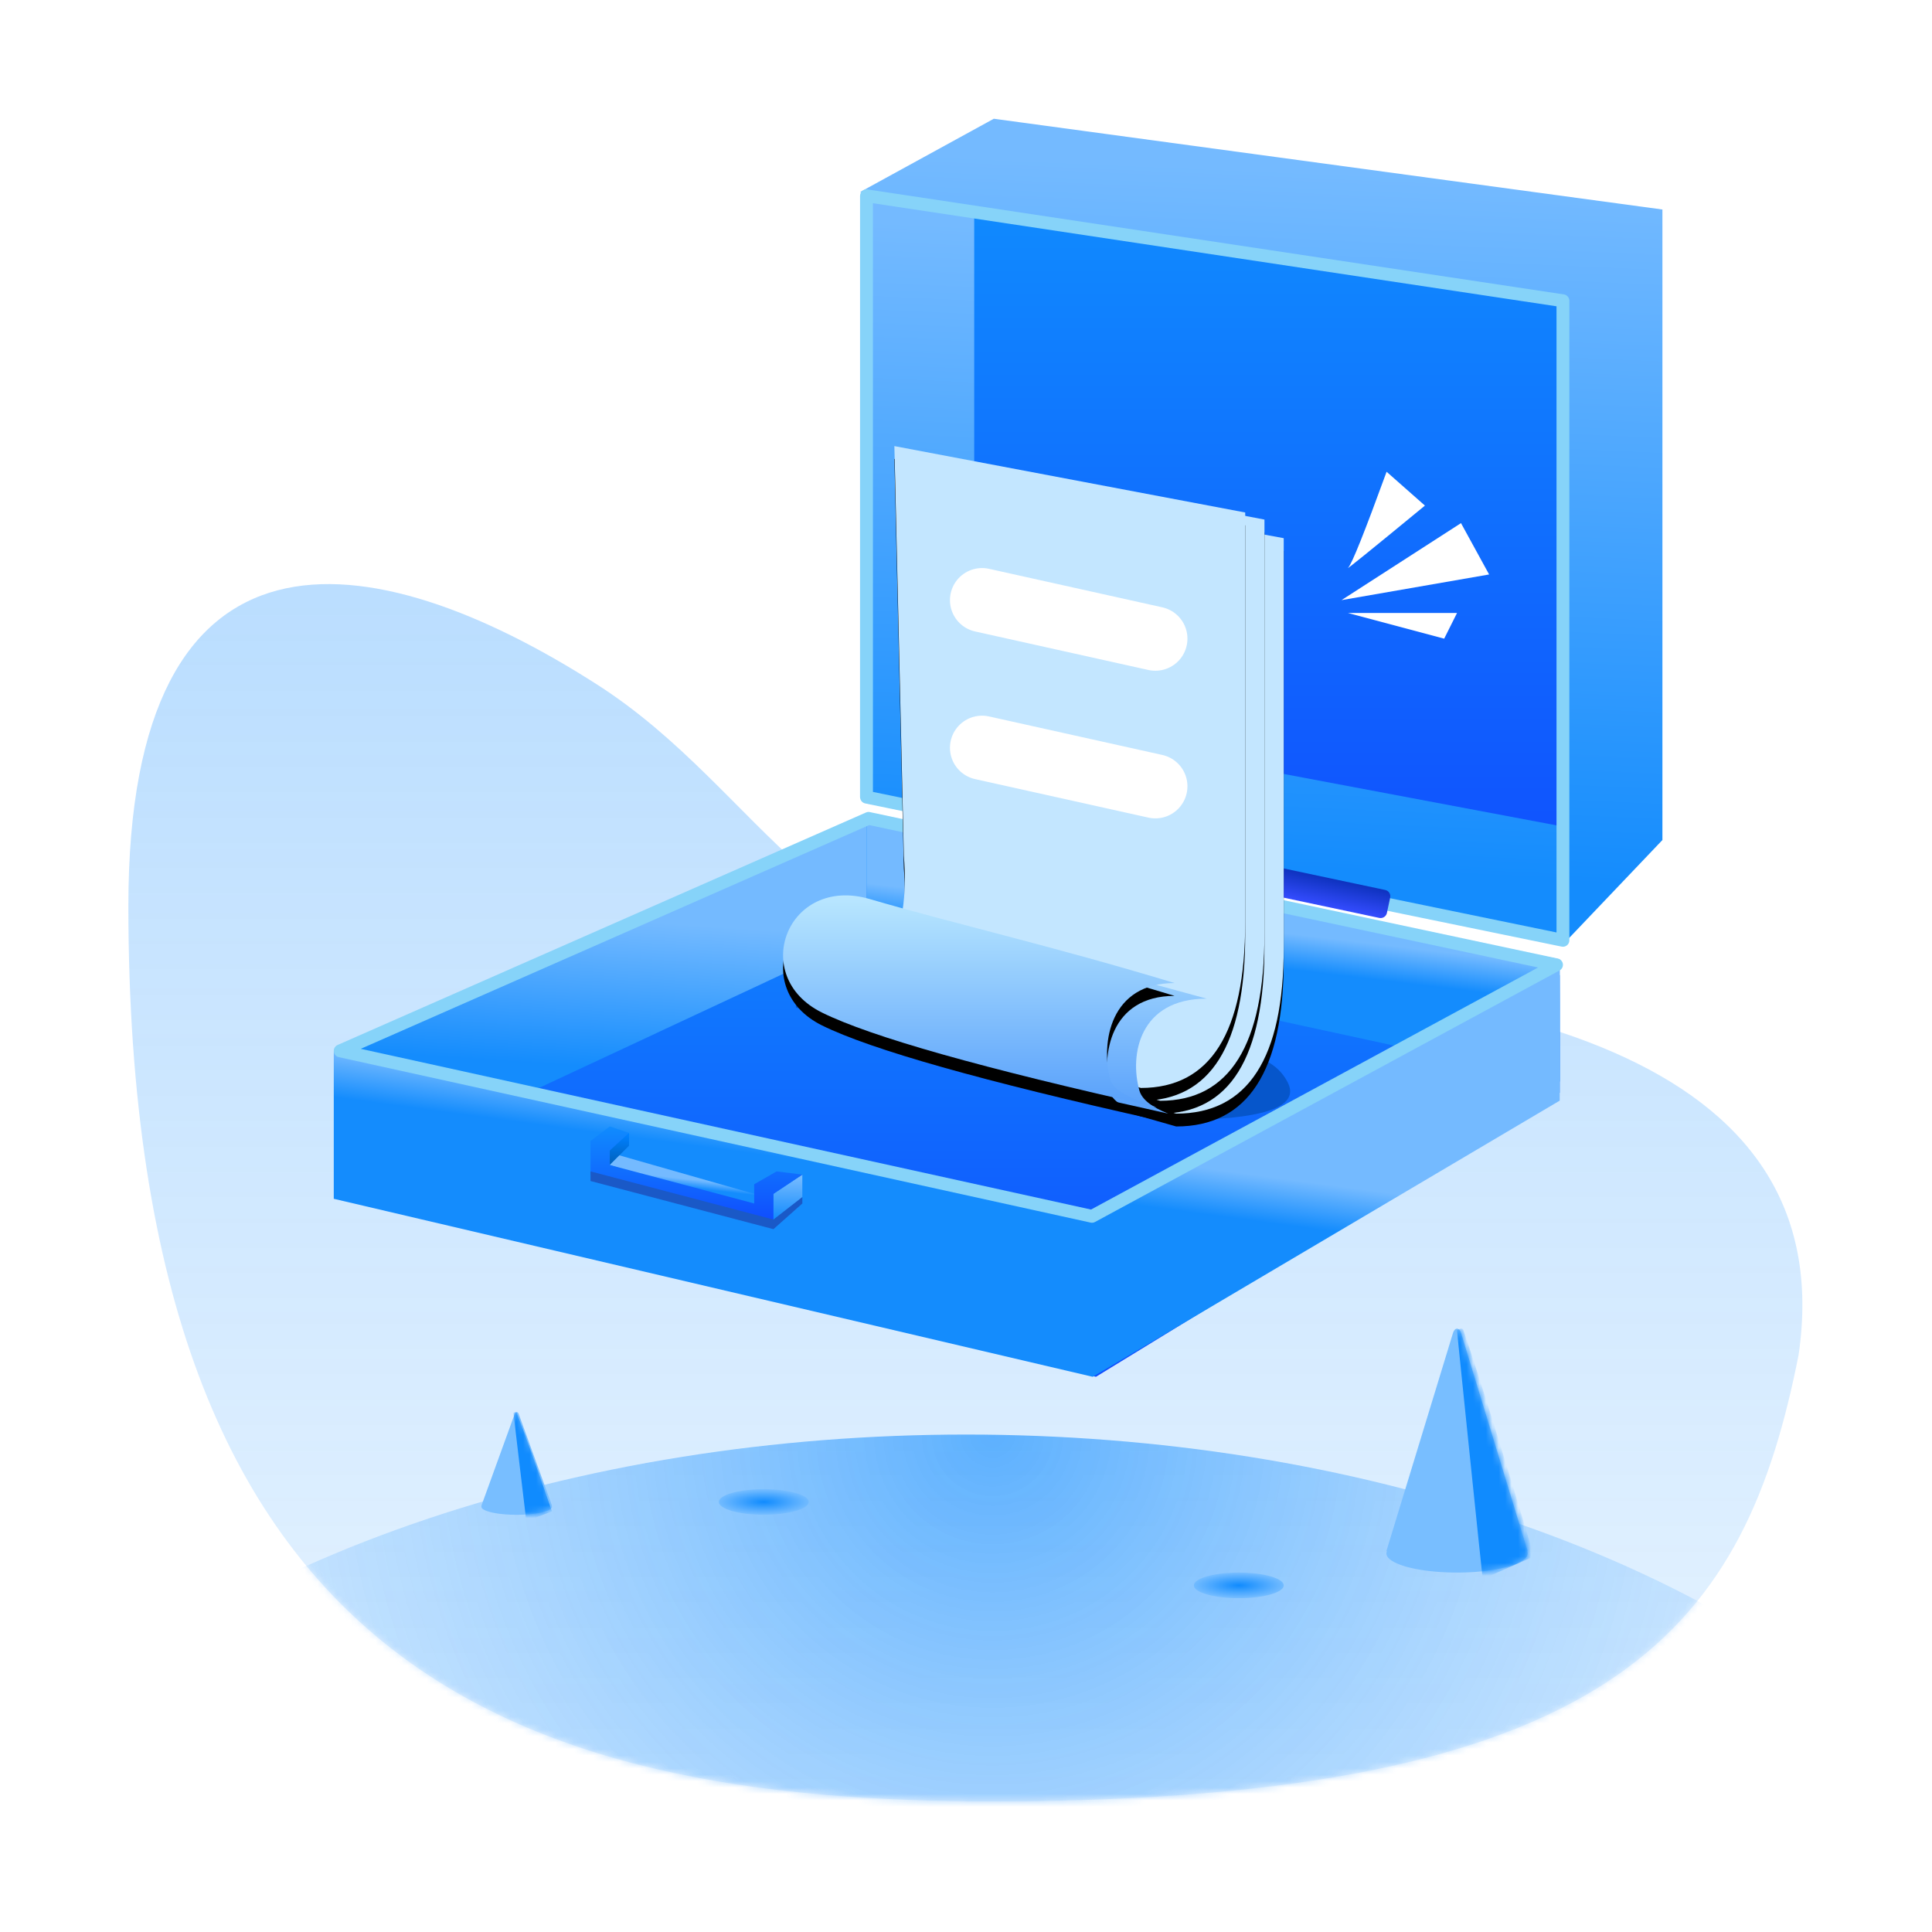 <?xml version="1.0" encoding="UTF-8"?>
<svg width="301px" height="301px" viewBox="0 0 301 301" version="1.1" xmlns="http://www.w3.org/2000/svg" xmlns:xlink="http://www.w3.org/1999/xlink">
    <title>无内容</title>
    <defs>
        <rect id="path-1" x="0.5" y="0.5" width="300" height="300"></rect>
        <linearGradient x1="50%" y1="1.071%" x2="50%" y2="99.47%" id="linearGradient-3">
            <stop stop-color="#108BFE" stop-opacity="0.299" offset="0%"></stop>
            <stop stop-color="#108BFE" stop-opacity="0.101" offset="100%"></stop>
        </linearGradient>
        <path d="M139.5,189.633 C233,188.633 252,161.633 260.216,120.092 C267,73.633 214.225,60.633 147,60.633 C108,60.633 98.992,32.273 73,15.633 C37.685,-6.975 0,-12.366 0,50.133 C0,171.633 62.465,190.457 139.5,189.633 Z" id="path-4"></path>
        <radialGradient cx="51.185%" cy="0%" fx="51.185%" fy="0%" r="106.185%" gradientTransform="translate(0.512,0),scale(0.603,1),rotate(-90),translate(-0.512,-0)" id="radialGradient-6">
            <stop stop-color="#108BFE" stop-opacity="0.619" offset="0%"></stop>
            <stop stop-color="#FFFFFF" stop-opacity="0.042" offset="100%"></stop>
        </radialGradient>
        <path d="M11.355,0.179 C11.47,0.302 11.565,0.481 11.63,0.697 L22,34.658 L21.923,34.658 C21.974,34.775 22,34.893 22,35.013 C22,35.791 20.904,36.5 19.109,37.032 L18.665,37.156 L18.665,37.156 L18.195,37.273 L18.195,37.273 L17.701,37.383 C17.616,37.4 17.531,37.418 17.445,37.435 L16.916,37.532 C16.826,37.548 16.736,37.563 16.644,37.578 L16.084,37.663 L16.084,37.663 L15.504,37.74 L15.504,37.74 L14.906,37.807 C14.805,37.817 14.703,37.827 14.6,37.837 L13.977,37.89 L13.977,37.89 L13.338,37.933 C13.231,37.939 13.122,37.945 13.014,37.951 L12.354,37.978 L12.354,37.978 L11.683,37.995 L11.683,37.995 L11,38.001 L11,38.001 L10.317,37.995 L10.317,37.995 L9.646,37.978 L9.646,37.978 L8.987,37.951 L8.987,37.951 L8.341,37.913 L8.341,37.913 L7.71,37.865 C7.606,37.856 7.502,37.847 7.4,37.837 L6.793,37.774 L6.793,37.774 L6.204,37.703 L6.204,37.703 L5.634,37.622 C5.54,37.608 5.448,37.593 5.356,37.578 L4.817,37.484 C4.729,37.468 4.642,37.451 4.555,37.435 L4.049,37.329 C3.967,37.311 3.886,37.292 3.805,37.273 L3.335,37.156 L3.335,37.156 L2.891,37.032 C1.096,36.5 0,35.791 0,35.013 C0,34.893 0.026,34.775 0.077,34.658 C0.054,34.659 0.027,34.654 0,34.645 L10.366,0.697 C10.564,0.038 11.006,-0.194 11.355,0.179 Z" id="path-7"></path>
        <radialGradient cx="50%" cy="50%" fx="50%" fy="50%" r="50%" gradientTransform="translate(0.5,0.5),scale(0.286,1),rotate(90),scale(1,3.723),translate(-0.5,-0.5)" id="radialGradient-9">
            <stop stop-color="#108BFE" offset="0%"></stop>
            <stop stop-color="#78BEFF" offset="100%"></stop>
        </radialGradient>
        <path d="M5.678,0.076 C5.735,0.127 5.782,0.203 5.815,0.294 L11,14.593 L10.962,14.593 C10.987,14.642 11,14.692 11,14.743 C11,15.071 10.452,15.369 9.555,15.593 L9.332,15.645 L9.332,15.645 L9.098,15.694 L9.098,15.694 L8.85,15.741 C8.808,15.748 8.766,15.755 8.723,15.762 L8.458,15.804 C8.413,15.81 8.368,15.817 8.322,15.823 L8.042,15.859 L8.042,15.859 L7.752,15.891 L7.752,15.891 L7.453,15.919 C7.402,15.924 7.351,15.928 7.3,15.932 L6.989,15.954 L6.989,15.954 L6.669,15.972 C6.615,15.975 6.561,15.977 6.507,15.98 L6.177,15.991 L6.177,15.991 L5.841,15.998 L5.841,15.998 L5.5,16.001 L5.5,16.001 L5.159,15.998 L5.159,15.998 L4.823,15.991 L4.823,15.991 L4.493,15.98 L4.493,15.98 L4.17,15.964 L4.17,15.964 L3.855,15.944 C3.803,15.94 3.751,15.936 3.7,15.932 L3.397,15.905 L3.397,15.905 L3.102,15.875 L3.102,15.875 L2.817,15.841 C2.77,15.835 2.724,15.829 2.678,15.823 L2.408,15.783 C2.364,15.776 2.321,15.769 2.278,15.762 L2.025,15.718 C1.984,15.71 1.943,15.702 1.903,15.694 L1.668,15.645 L1.668,15.645 L1.446,15.593 C0.548,15.369 8.66096871e-05,15.071 8.66096871e-05,14.743 C8.66096871e-05,14.692 0.013,14.642 0.038,14.593 C0.027,14.593 0.014,14.592 8.66096871e-05,14.588 L5.183,0.294 C5.282,0.016 5.503,-0.081 5.678,0.076 Z" id="path-10"></path>
        <linearGradient x1="50%" y1="0%" x2="50%" y2="100%" id="linearGradient-12">
            <stop stop-color="#108BFE" offset="0%"></stop>
            <stop stop-color="#104CFE" offset="100%"></stop>
        </linearGradient>
        <linearGradient x1="60.653%" y1="7.674%" x2="56.771%" y2="90.607%" id="linearGradient-13">
            <stop stop-color="#74BAFF" offset="0%"></stop>
            <stop stop-color="#148CFD" offset="100%"></stop>
        </linearGradient>
        <linearGradient x1="60.16%" y1="6.227%" x2="56.457%" y2="91.995%" id="linearGradient-14">
            <stop stop-color="#74BAFF" offset="0%"></stop>
            <stop stop-color="#148CFD" offset="100%"></stop>
        </linearGradient>
        <linearGradient x1="50%" y1="0%" x2="50%" y2="100%" id="linearGradient-15">
            <stop stop-color="#108BFE" offset="0%"></stop>
            <stop stop-color="#104CFE" offset="100%"></stop>
        </linearGradient>
        <linearGradient x1="60.653%" y1="43.691%" x2="56.771%" y2="56.052%" id="linearGradient-16">
            <stop stop-color="#74BAFF" offset="0%"></stop>
            <stop stop-color="#148CFD" offset="100%"></stop>
        </linearGradient>
        <linearGradient x1="60.653%" y1="29.077%" x2="56.771%" y2="70.072%" id="linearGradient-17">
            <stop stop-color="#74BAFF" offset="0%"></stop>
            <stop stop-color="#148CFD" offset="100%"></stop>
        </linearGradient>
        <linearGradient x1="60.653%" y1="45.085%" x2="56.771%" y2="54.715%" id="linearGradient-18">
            <stop stop-color="#74BAFF" offset="0%"></stop>
            <stop stop-color="#148CFD" offset="100%"></stop>
        </linearGradient>
        <linearGradient x1="50%" y1="0%" x2="50%" y2="100%" id="linearGradient-19">
            <stop stop-color="#0E32BE" offset="0%"></stop>
            <stop stop-color="#344CFF" offset="100%"></stop>
        </linearGradient>
        <linearGradient x1="58.629%" y1="6.227%" x2="55.484%" y2="91.995%" id="linearGradient-20">
            <stop stop-color="#0080FF" offset="0%"></stop>
            <stop stop-color="#0063C0" offset="100%"></stop>
        </linearGradient>
        <linearGradient x1="60.653%" y1="42.996%" x2="56.771%" y2="56.719%" id="linearGradient-21">
            <stop stop-color="#74BAFF" offset="0%"></stop>
            <stop stop-color="#148CFD" offset="100%"></stop>
        </linearGradient>
        <linearGradient x1="53.835%" y1="6.227%" x2="52.437%" y2="91.995%" id="linearGradient-22">
            <stop stop-color="#74BAFF" offset="0%"></stop>
            <stop stop-color="#148CFD" offset="100%"></stop>
        </linearGradient>
        <linearGradient x1="50%" y1="0%" x2="50%" y2="100%" id="linearGradient-23">
            <stop stop-color="#108BFE" offset="0%"></stop>
            <stop stop-color="#104CFE" offset="100%"></stop>
        </linearGradient>
        <filter x="-3.9%" y="-15.8%" width="107.8%" height="131.6%" filterUnits="objectBoundingBox" id="filter-24">
            <feGaussianBlur stdDeviation="1" in="SourceGraphic"></feGaussianBlur>
        </filter>
        <path d="M51.659,4 L53.182,67.793 C54.197,80.437 50.136,87.333 41,88.483 C46.076,90.782 62.826,95.954 91.25,104 C102.417,104 108,95.379 108,78.138 C108,60.897 108,39.632 108,14.345 L51.659,4 Z" id="path-25"></path>
        <filter x="-10.4%" y="-5.0%" width="120.9%" height="114.0%" filterUnits="objectBoundingBox" id="filter-26">
            <feOffset dx="0" dy="2" in="SourceAlpha" result="shadowOffsetOuter1"></feOffset>
            <feGaussianBlur stdDeviation="2" in="shadowOffsetOuter1" result="shadowBlurOuter1"></feGaussianBlur>
            <feColorMatrix values="0 0 0 0 0.242   0 0 0 0 0.615   0 0 0 0 0.96  0 0 0 0.288 0" type="matrix" in="shadowBlurOuter1"></feColorMatrix>
        </filter>
        <path d="M50.341,1 L51.818,65.431 C52.803,78.201 48.864,85.167 40,86.328 C44.924,88.649 61.174,93.874 88.75,102 C99.583,102 105,93.293 105,75.879 C105,58.466 105,36.989 105,11.448 L50.341,1 Z" id="path-27"></path>
        <filter x="-10.8%" y="-5.0%" width="121.5%" height="113.9%" filterUnits="objectBoundingBox" id="filter-28">
            <feOffset dx="0" dy="2" in="SourceAlpha" result="shadowOffsetOuter1"></feOffset>
            <feGaussianBlur stdDeviation="2" in="shadowOffsetOuter1" result="shadowBlurOuter1"></feGaussianBlur>
            <feColorMatrix values="0 0 0 0 0.242   0 0 0 0 0.615   0 0 0 0 0.96  0 0 0 0.288 0" type="matrix" in="shadowBlurOuter1"></feColorMatrix>
        </filter>
        <path d="M47.341,0 L48.818,63.793 C49.803,76.437 45.864,83.333 37,84.483 C41.924,86.782 58.174,91.954 85.75,100 C96.583,100 102,91.379 102,74.138 C102,56.897 102,35.632 102,10.345 L47.341,0 Z" id="path-29"></path>
        <filter x="-10.8%" y="-5.0%" width="121.5%" height="114.0%" filterUnits="objectBoundingBox" id="filter-30">
            <feOffset dx="0" dy="2" in="SourceAlpha" result="shadowOffsetOuter1"></feOffset>
            <feGaussianBlur stdDeviation="2" in="shadowOffsetOuter1" result="shadowBlurOuter1"></feGaussianBlur>
            <feColorMatrix values="0 0 0 0 0.242   0 0 0 0 0.615   0 0 0 0 0.96  0 0 0 0.288 0" type="matrix" in="shadowBlurOuter1"></feColorMatrix>
        </filter>
        <linearGradient x1="50%" y1="0%" x2="50%" y2="98.694%" id="linearGradient-31">
            <stop stop-color="#C3EEFF" offset="0%"></stop>
            <stop stop-color="#59A1FB" offset="100%"></stop>
        </linearGradient>
        <linearGradient x1="50%" y1="0%" x2="50%" y2="98.694%" id="linearGradient-32">
            <stop stop-color="#C3EEFF" offset="0%"></stop>
            <stop stop-color="#59A1FB" offset="100%"></stop>
        </linearGradient>
        <path d="M43.524,70.574 C30.641,66.805 24.622,82.607 36.073,88.261 C43.708,92.031 61.093,96.943 88.228,103 C83.767,101.59 81.351,100.168 80.98,98.734 C79.458,92.853 80.98,83.656 91,83.656 C72.391,78.002 56.407,74.344 43.524,70.574 Z" id="path-33"></path>
        <filter x="-9.0%" y="-10.6%" width="118.0%" height="133.3%" filterUnits="objectBoundingBox" id="filter-34">
            <feOffset dx="0" dy="2" in="SourceAlpha" result="shadowOffsetOuter1"></feOffset>
            <feGaussianBlur stdDeviation="1.5" in="shadowOffsetOuter1" result="shadowBlurOuter1"></feGaussianBlur>
            <feColorMatrix values="0 0 0 0 0.004   0 0 0 0 0.537   0 0 0 0 0.917  0 0 0 1 0" type="matrix" in="shadowBlurOuter1"></feColorMatrix>
        </filter>
    </defs>
    <g id="页面-1" stroke="none" stroke-width="1" fill="none" fill-rule="evenodd">
        <g id="画板备份-2" transform="translate(-1754, -731)">
            <g id="无内容" transform="translate(1754, 731)">
                <mask id="mask-2" fill="white">
                    <use xlink:href="#path-1"></use>
                </mask>
                <g id="蒙版"></g>
                <g id="椭圆形备份-4" mask="url(#mask-2)">
                    <g transform="translate(20, 91)">
                        <mask id="mask-5" fill="white">
                            <use xlink:href="#path-4"></use>
                        </mask>
                        <use id="蒙版" stroke="none" fill="url(#linearGradient-3)" fill-rule="evenodd" xlink:href="#path-4"></use>
                        <ellipse id="椭圆形" stroke="none" fill="url(#radialGradient-6)" fill-rule="evenodd" mask="url(#mask-5)" cx="130.5" cy="236.5" rx="172.5" ry="104"></ellipse>
                        <g id="Fill-3" stroke="none" stroke-width="1" fill="none" fill-rule="evenodd" mask="url(#mask-5)">
                            <g transform="translate(196, 115.999)">
                                <mask id="mask-8" fill="white">
                                    <use xlink:href="#path-7"></use>
                                </mask>
                                <use id="蒙版" stroke="none" fill="#78BEFF" fill-rule="evenodd" xlink:href="#path-7"></use>
                                <path d="M23,35.478 L15,39.001 C14.973,39.001 10.935,0.035 11,0.248 C11.555,-0.082 11.888,-0.082 12,0.248 C14.555,7.747 18.221,19.491 23,35.478 Z" id="Fill-3" stroke="none" fill="#108BFE" fill-rule="evenodd" mask="url(#mask-8)"></path>
                            </g>
                        </g>
                        <ellipse id="椭圆形" stroke="none" fill="url(#radialGradient-9)" fill-rule="evenodd" mask="url(#mask-5)" cx="173" cy="155.999" rx="7" ry="2"></ellipse>
                        <ellipse id="椭圆形备份-12" stroke="none" fill="url(#radialGradient-9)" fill-rule="evenodd" mask="url(#mask-5)" cx="99" cy="142.999" rx="7" ry="2"></ellipse>
                        <g id="Fill-3" stroke="none" stroke-width="1" fill="none" fill-rule="evenodd" mask="url(#mask-5)">
                            <g transform="translate(55, 128.999)">
                                <mask id="mask-11" fill="white">
                                    <use xlink:href="#path-10"></use>
                                </mask>
                                <use id="蒙版" stroke="none" fill="#78BEFF" fill-rule="evenodd" xlink:href="#path-10"></use>
                                <path d="M11,15.465 L7,17.001 C6.987,17.001 4.968,0.016 5,0.108 C5.278,-0.035 5.444,-0.035 5.5,0.108 C6.778,3.377 8.611,8.496 11,15.465 Z" id="Fill-3" stroke="none" fill="#108BFE" fill-rule="evenodd" mask="url(#mask-11)"></path>
                            </g>
                        </g>
                    </g>
                </g>
                <g id="编组-6" mask="url(#mask-2)">
                    <g transform="translate(51.5, 18)">
                        <polygon id="矩形" stroke="none" fill="url(#linearGradient-12)" fill-rule="evenodd" points="109.833 12.5 206.5 19.934 206.5 103.197 193.115 125.5 90.5 103.197 90.5 12.5"></polygon>
                        <polygon id="路径-6" stroke="none" fill="url(#linearGradient-13)" fill-rule="evenodd" points="100.278 10.5 82.5 12.444 82.5 106.27 192.13 128.5 202.5 112.756 100.278 93.491"></polygon>
                        <polygon id="路径-7" stroke="none" fill="url(#linearGradient-14)" fill-rule="evenodd" points="82.5 11.919 192.619 28.779 192.619 128.5 207.5 112.872 207.5 14.64 103.333 0.5"></polygon>
                        <polygon id="路径-8" stroke="none" fill="url(#linearGradient-15)" fill-rule="evenodd" points="83.116 109.5 191.5 133.921 191.5 152.237 119.244 196.5 2.5 165.75 2.5 144.75"></polygon>
                        <polygon id="路径-10" stroke="none" fill="url(#linearGradient-16)" fill-rule="evenodd" points="83.5 109.5 83.5 127.071 191.5 150.5 191.5 131.464"></polygon>
                        <polygon id="路径-11" stroke="none" fill="url(#linearGradient-17)" fill-rule="evenodd" points="83.5 109.5 83.5 127.662 2.5 165.5 2.5 144.311"></polygon>
                        <polygon id="路径-9" stroke="none" fill="url(#linearGradient-18)" fill-rule="evenodd" points="191.5 132.5 118.738 171.915 0.5 145.793 0.5 168.768 118.738 196.5 191.5 153.476"></polygon>
                        <polygon id="路径-12" stroke="#86D3F9" stroke-width="2" fill="none" stroke-linecap="square" stroke-linejoin="round" points="1.5 145.72 83.817 109.5 191 132.317 118.627 171.5"></polygon>
                        <polygon id="路径-13" stroke="#86D3F9" stroke-width="2" fill="none" stroke-linecap="square" stroke-linejoin="round" points="83.5 12.5 83.5 106.192 192 128.5 192 28.859"></polygon>
                        <path d="M108.481,114.814 L164.461,114.789 C165.014,114.788 165.462,115.235 165.462,115.787 C165.462,115.788 165.462,115.788 165.461,115.788 L165.46,118.239 C165.459,118.791 165.011,119.238 164.459,119.24 L108.479,119.265 C107.927,119.266 107.479,118.819 107.479,118.266 C107.479,118.266 107.479,118.266 107.48,118.265 L107.481,115.815 C107.482,115.263 107.929,114.815 108.481,114.814 Z" id="矩形" stroke="none" fill="url(#linearGradient-19)" fill-rule="evenodd" transform="translate(136.47, 117.027) rotate(12) translate(-136.47, -117.027) "></path>
                        <g id="编组-8" stroke="none" stroke-width="1" fill="none" fill-rule="evenodd" transform="translate(40.5, 157.5)">
                            <polygon id="路径-14" fill="url(#linearGradient-20)" points="6 1 6 3 3 6 1.5 3"></polygon>
                            <polygon id="路径-16" fill="url(#linearGradient-21)" points="4.5 4.5 25.5 10.5 25.5 13.5 3 6"></polygon>
                            <polygon id="路径-14备份" fill="url(#linearGradient-22)" points="33 7.5 33 11 28.5 15 28.5 10.5"></polygon>
                            <polygon id="路径-15" fill="url(#linearGradient-23)" points="3 0 0 2.25 0 7.5 28.5 15 28.5 10.5 33 7.5 29 7 25.5 9 25.5 12 3 6 3 3.75 6 1"></polygon>
                        </g>
                        <g id="编组-10" stroke="none" stroke-width="1" fill="none" fill-rule="evenodd" transform="translate(40.5, 51.5)">
                            <path d="M0,113 L0,114.5 L28.5,122 C31.5,119.333 33,118 33,118 C33,118 33,117.667 33,117 L28.5,120.5 L0,113 Z" id="路径-17" fill="#1A59C7"></path>
                            <path d="M32,86 L32,87.462 L90.947,105 C104.702,105 110.596,103.051 108.632,99.154 C106.667,95.256 101.914,93.795 94.375,94.769 L32,86 Z" id="路径-23" fill="#0656CB" filter="url(#filter-24)"></path>
                            <g id="路径-21备份">
                                <use fill="black" fill-opacity="1" filter="url(#filter-26)" xlink:href="#path-25"></use>
                                <use fill="#C3E6FF" fill-rule="evenodd" xlink:href="#path-25"></use>
                            </g>
                            <g id="路径-21">
                                <use fill="black" fill-opacity="1" filter="url(#filter-28)" xlink:href="#path-27"></use>
                                <use fill="#C3E6FF" fill-rule="evenodd" xlink:href="#path-27"></use>
                            </g>
                            <g id="路径-21备份-2">
                                <use fill="black" fill-opacity="1" filter="url(#filter-30)" xlink:href="#path-29"></use>
                                <use fill="#C3E6FF" fill-rule="evenodd" xlink:href="#path-29"></use>
                            </g>
                            <path d="M44.274,72.455 C30.804,68.873 26.467,87.477 41.306,91.983 C51.198,94.987 67.434,98.993 90.013,104 C87.408,102.975 85.911,101.781 85.523,100.417 C83.933,94.828 85.523,86.087 96,86.087 C76.543,80.713 57.743,76.038 44.274,72.455 Z" id="路径-22" fill="url(#linearGradient-31)"></path>
                            <g id="路径-22备份">
                                <use fill="black" fill-opacity="1" filter="url(#filter-34)" xlink:href="#path-33"></use>
                                <use fill="url(#linearGradient-32)" fill-rule="evenodd" xlink:href="#path-33"></use>
                            </g>
                            <line x1="61" y1="24" x2="88" y2="30" id="路径-29" stroke="#FFFFFF" stroke-width="10" stroke-linecap="round"></line>
                            <line x1="61" y1="47" x2="88" y2="53" id="路径-29备份" stroke="#FFFFFF" stroke-width="10" stroke-linecap="round"></line>
                        </g>
                        <path d="M158.553,70.432 C159.122,69.847 161.113,64.869 164.527,55.5 L170.5,60.77 C161.967,67.797 157.984,71.018 158.553,70.432 Z" id="路径-18" stroke="none" fill="#FFFFFF" fill-rule="evenodd"></path>
                        <polygon id="路径-19" stroke="none" fill="#FFFFFF" fill-rule="evenodd" points="157.5 75.5 176.119 63.5 180.5 71.5"></polygon>
                        <polygon id="路径-20" stroke="none" fill="#FFFFFF" fill-rule="evenodd" points="158.5 77.5 175.5 77.5 173.5 81.5"></polygon>
                    </g>
                </g>
            </g>
        </g>
    </g>
</svg>